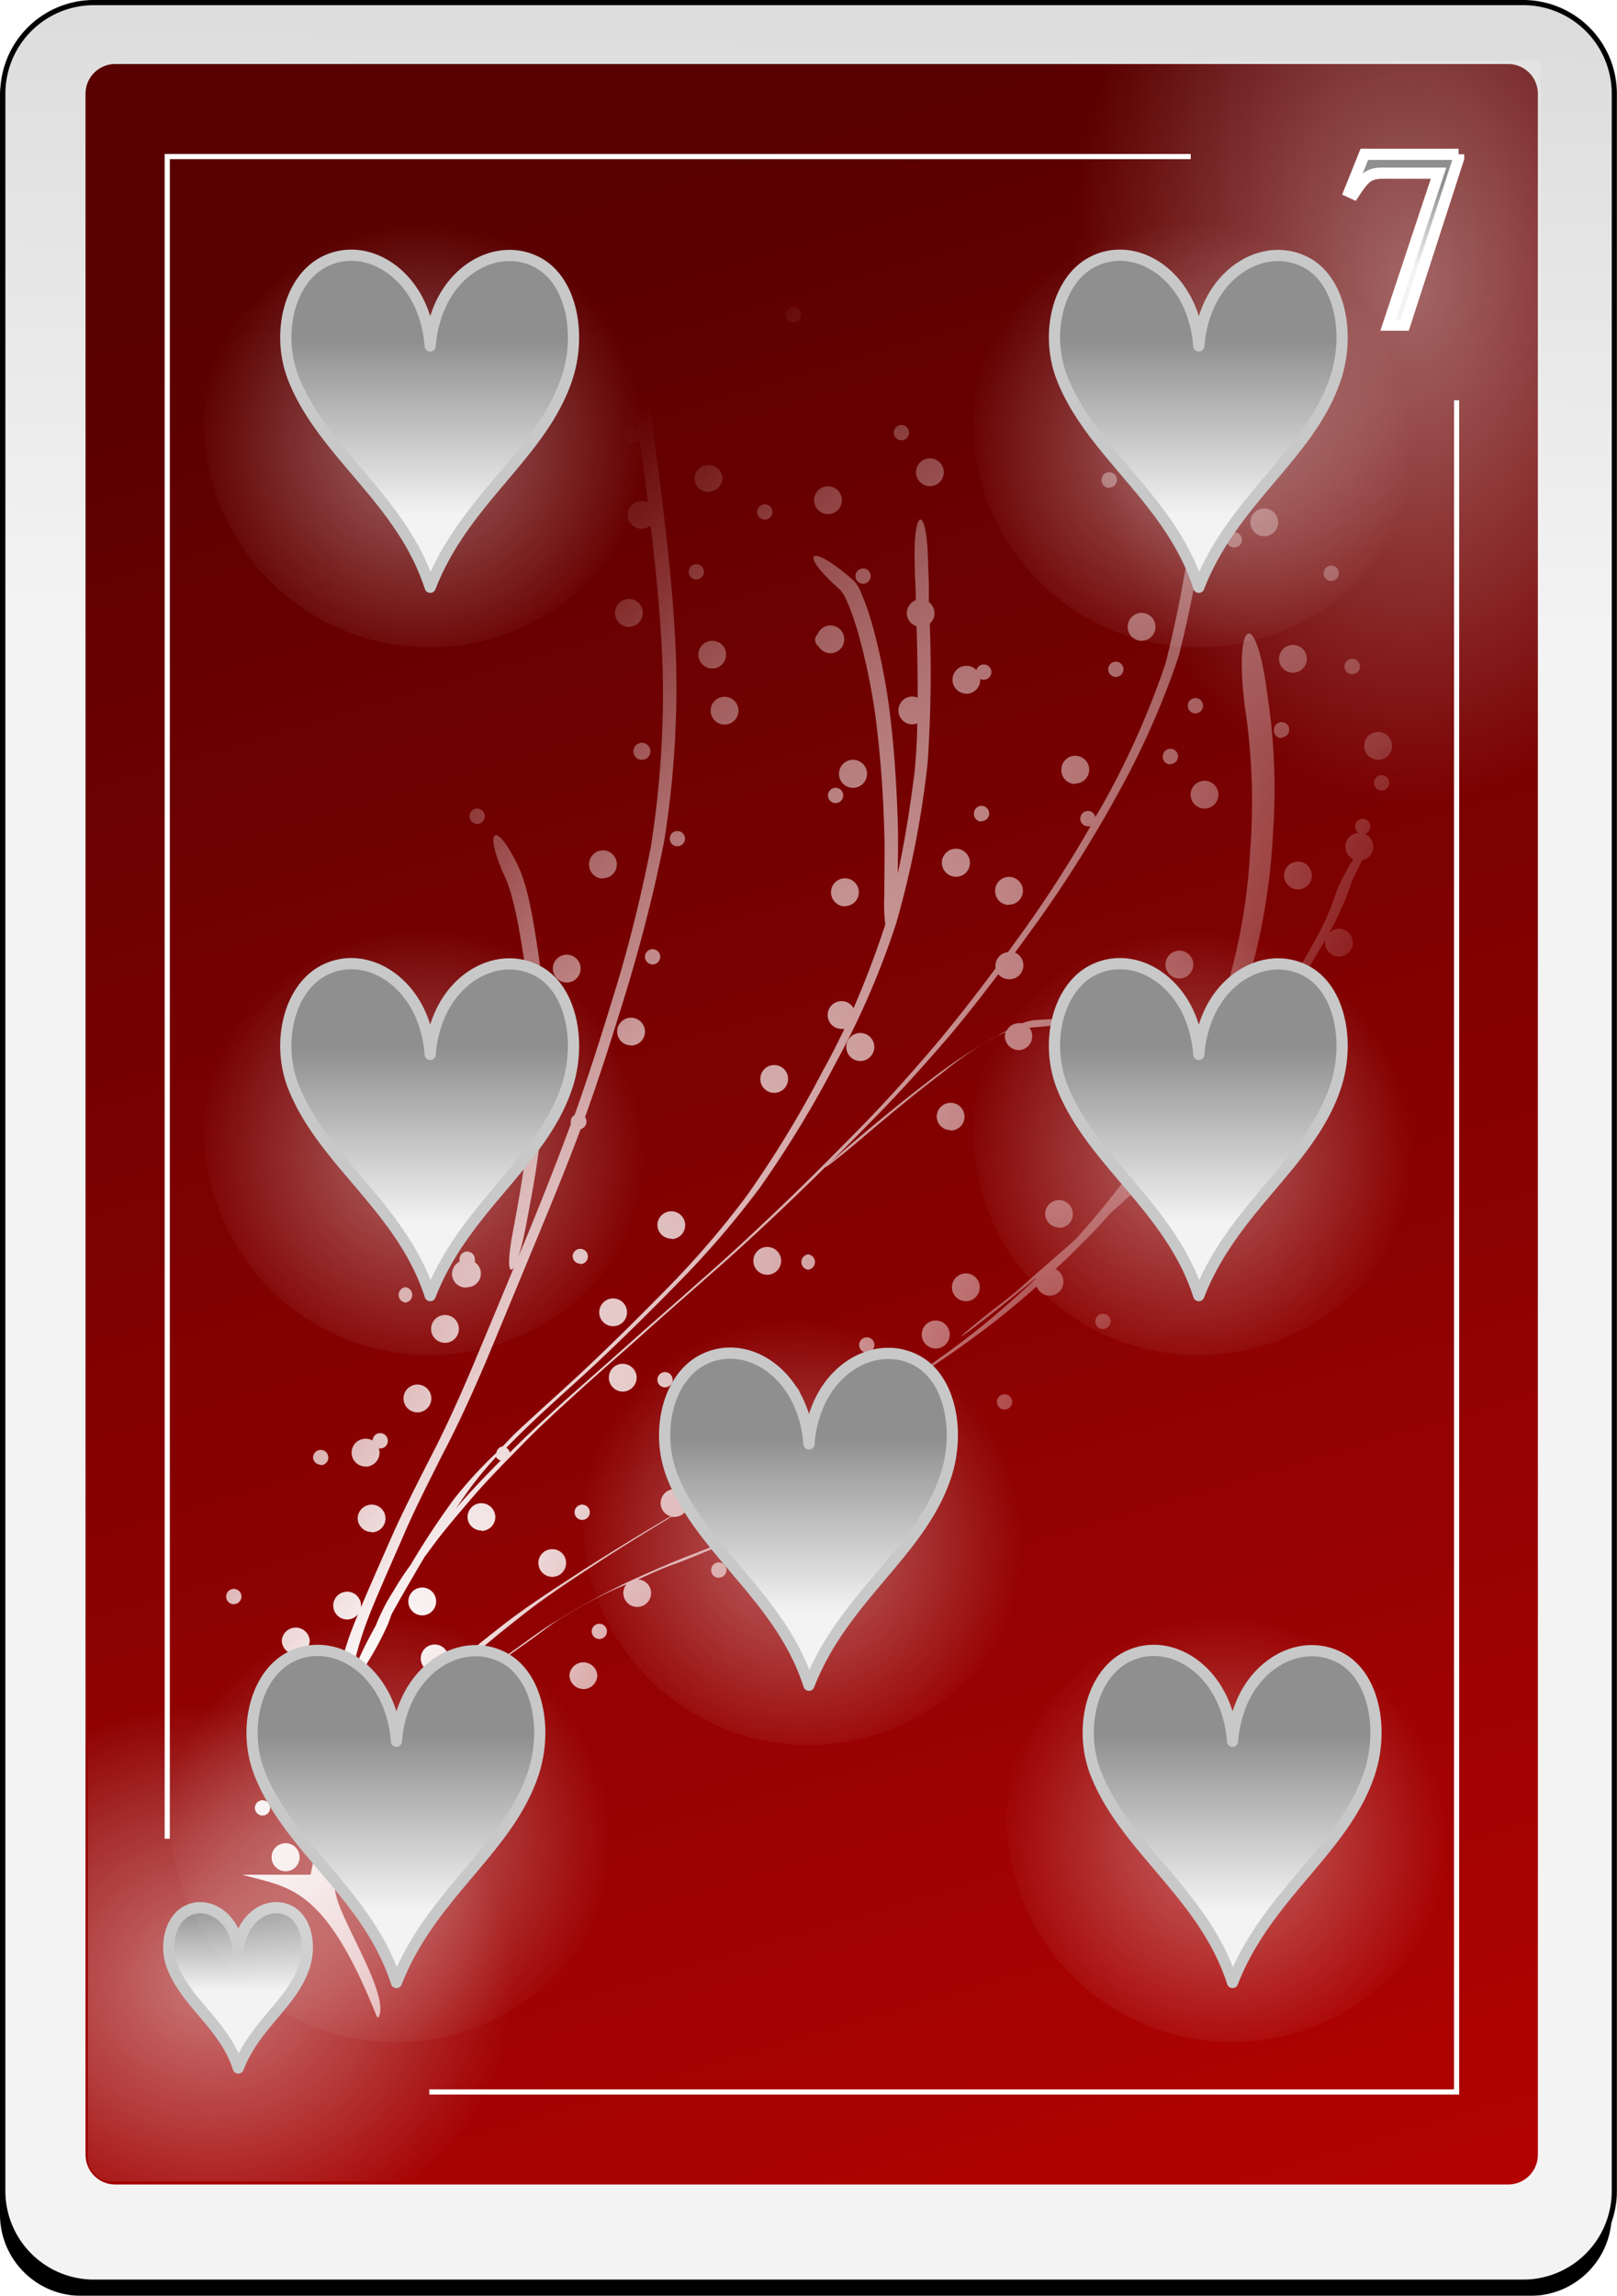 <svg id="Capa_1" data-name="Capa 1" xmlns="http://www.w3.org/2000/svg" xmlns:xlink="http://www.w3.org/1999/xlink" viewBox="0 0 144.26 204.72"><defs><style>.cls-1{filter:url(#h);}.cls-2,.cls-3,.cls-4{fill-rule:evenodd;}.cls-3{stroke:#000;fill:url(#Degradado_sin_nombre_347);}.cls-3,.cls-7{stroke-miterlimit:1.85;stroke-width:0.46px;}.cls-4{fill:url(#Degradado_sin_nombre_348);}.cls-11,.cls-13,.cls-15,.cls-17,.cls-19,.cls-21,.cls-23,.cls-5,.cls-6{isolation:isolate;}.cls-5{opacity:0.47;fill:url(#Degradado_sin_nombre_349);}.cls-6{opacity:0.4;fill:url(#Degradado_sin_nombre_350);}.cls-7{fill:none;}.cls-7,.cls-9{stroke:#fff;}.cls-12,.cls-14,.cls-16,.cls-18,.cls-20,.cls-22,.cls-24,.cls-8{stroke:#c8c8c8;stroke-linejoin:round;}.cls-8{fill:url(#Degradado_sin_nombre_351);}.cls-9{stroke-miterlimit:8.2;fill:url(#Degradado_sin_nombre_352);}.cls-10{fill:url(#Degradado_sin_nombre_353);}.cls-11,.cls-13,.cls-15,.cls-17,.cls-19,.cls-21,.cls-23{opacity:0.4;}.cls-11{fill:url(#Degradado_sin_nombre_354);}.cls-12{fill:url(#Degradado_sin_nombre_355);}.cls-13{fill:url(#Degradado_sin_nombre_356);}.cls-14{fill:url(#Degradado_sin_nombre_357);}.cls-15{fill:url(#Degradado_sin_nombre_358);}.cls-16{fill:url(#Degradado_sin_nombre_359);}.cls-17{fill:url(#Degradado_sin_nombre_360);}.cls-18{fill:url(#Degradado_sin_nombre_361);}.cls-19{fill:url(#Degradado_sin_nombre_362);}.cls-20{fill:url(#Degradado_sin_nombre_363);}.cls-21{fill:url(#Degradado_sin_nombre_364);}.cls-22{fill:url(#Degradado_sin_nombre_365);}.cls-23{fill:url(#Degradado_sin_nombre_366);}.cls-24{fill:url(#Degradado_sin_nombre_367);}</style><filter id="h" name="h"><feGaussianBlur stdDeviation="3.76"/></filter><linearGradient id="Degradado_sin_nombre_347" x1="114.59" y1="781.52" x2="124.07" y2="1295.93" gradientTransform="matrix(0.46, 0, 0, -0.46, 959.37, 425.87)" gradientUnits="userSpaceOnUse"><stop offset="0" stop-color="#f3f3f3"/><stop offset="1" stop-color="#8f8f8f"/></linearGradient><linearGradient id="Degradado_sin_nombre_348" x1="-261.92" y1="1152.18" x2="-129.66" y2="714.54" gradientTransform="matrix(0.49, 0, 0, -0.48, 1113.57, 583.97)" gradientUnits="userSpaceOnUse"><stop offset="0" stop-color="#590000"/><stop offset="1" stop-color="#bf0303"/></linearGradient><radialGradient id="Degradado_sin_nombre_349" cx="124.5" cy="1837.59" r="58.67" gradientTransform="matrix(-0.46, 0, 0, 0.42, 1015.59, -583.68)" gradientUnits="userSpaceOnUse"><stop offset="0" stop-color="#fff"/><stop offset="1" stop-color="#fff" stop-opacity="0"/></radialGradient><radialGradient id="Degradado_sin_nombre_350" cx="222.6" cy="733.49" r="63.15" gradientTransform="matrix(0.48, 0, 0, -0.73, 958.51, 572.34)" xlink:href="#Degradado_sin_nombre_349"/><linearGradient id="Degradado_sin_nombre_351" x1="308.36" y1="1226.17" x2="308.36" y2="1247.86" gradientTransform="matrix(0.33, 0, 0, -0.35, 859.51, 618.09)" xlink:href="#Degradado_sin_nombre_347"/><linearGradient id="Degradado_sin_nombre_352" x1="570.27" y1="1144.25" x2="570.27" y2="1147.87" gradientTransform="matrix(2.05, 0, 0, -2.05, -104, 2380.96)" xlink:href="#Degradado_sin_nombre_347"/><radialGradient id="Degradado_sin_nombre_353" cx="192.28" cy="1160.5" r="25.37" gradientTransform="matrix(1.7, 1.15, 4.4, -6.48, -4462.18, 7461.97)" xlink:href="#Degradado_sin_nombre_349"/><radialGradient id="Degradado_sin_nombre_354" cx="413.11" cy="1066.97" r="26.74" gradientTransform="matrix(0.75, 0, 0, -0.75, 667.05, 851.47)" xlink:href="#Degradado_sin_nombre_349"/><linearGradient id="Degradado_sin_nombre_355" x1="409.47" y1="1077.36" x2="409.47" y2="1099.05" gradientTransform="matrix(0.68, 0, 0, -0.72, 698.84, 833.01)" xlink:href="#Degradado_sin_nombre_347"/><radialGradient id="Degradado_sin_nombre_356" cx="413.11" cy="1066.97" r="26.74" gradientTransform="matrix(0.75, 0, 0, -0.75, 735.64, 851.47)" xlink:href="#Degradado_sin_nombre_349"/><linearGradient id="Degradado_sin_nombre_357" x1="409.47" y1="1077.36" x2="409.47" y2="1099.05" gradientTransform="matrix(0.68, 0, 0, -0.72, 767.42, 833.01)" xlink:href="#Degradado_sin_nombre_347"/><radialGradient id="Degradado_sin_nombre_358" cx="413.11" cy="1066.97" r="26.74" gradientTransform="matrix(0.75, 0, 0, -0.75, 667.05, 914.64)" xlink:href="#Degradado_sin_nombre_349"/><linearGradient id="Degradado_sin_nombre_359" x1="409.47" y1="1077.36" x2="409.47" y2="1099.05" gradientTransform="matrix(0.68, 0, 0, -0.72, 698.84, 896.17)" xlink:href="#Degradado_sin_nombre_347"/><radialGradient id="Degradado_sin_nombre_360" cx="413.11" cy="1066.97" r="26.74" gradientTransform="matrix(0.75, 0, 0, -0.75, 700.86, 949.37)" xlink:href="#Degradado_sin_nombre_349"/><linearGradient id="Degradado_sin_nombre_361" x1="409.47" y1="1077.36" x2="409.47" y2="1099.05" gradientTransform="matrix(0.68, 0, 0, -0.72, 732.64, 930.91)" xlink:href="#Degradado_sin_nombre_347"/><radialGradient id="Degradado_sin_nombre_362" cx="413.11" cy="1066.97" r="26.74" gradientTransform="matrix(0.75, 0, 0, -0.75, 735.64, 914.64)" xlink:href="#Degradado_sin_nombre_349"/><linearGradient id="Degradado_sin_nombre_363" x1="409.47" y1="1077.36" x2="409.47" y2="1099.05" gradientTransform="matrix(0.68, 0, 0, -0.72, 767.42, 896.17)" xlink:href="#Degradado_sin_nombre_347"/><radialGradient id="Degradado_sin_nombre_364" cx="413.11" cy="1066.97" r="26.74" gradientTransform="matrix(0.75, 0, 0, -0.75, 738.63, 975.89)" xlink:href="#Degradado_sin_nombre_349"/><linearGradient id="Degradado_sin_nombre_365" x1="409.47" y1="1077.36" x2="409.47" y2="1099.05" gradientTransform="matrix(0.68, 0, 0, -0.72, 770.43, 957.42)" xlink:href="#Degradado_sin_nombre_347"/><radialGradient id="Degradado_sin_nombre_366" cx="413.11" cy="1066.97" r="26.74" gradientTransform="matrix(0.75, 0, 0, -0.75, 664.06, 975.89)" xlink:href="#Degradado_sin_nombre_349"/><linearGradient id="Degradado_sin_nombre_367" x1="409.47" y1="1077.36" x2="409.47" y2="1099.05" gradientTransform="matrix(0.68, 0, 0, -0.72, 695.83, 957.42)" xlink:href="#Degradado_sin_nombre_347"/></defs><g class="cls-1"><path class="cls-2" d="M946.69,12.84H1076a7.24,7.24,0,0,1,7.24,7.24h0V208.86a7.25,7.25,0,0,1-7.24,7.25H946.69a7.25,7.25,0,0,1-7.24-7.25h0V20.08a7.24,7.24,0,0,1,7.24-7.24" transform="translate(-939.45 -11.39)"/></g><path class="cls-3" d="M947.83,11.62h127.51a8.13,8.13,0,0,1,8.13,8.13h0v187a8.13,8.13,0,0,1-8.13,8.14H947.83a8.13,8.13,0,0,1-8.13-8.14h0v-187a8.13,8.13,0,0,1,8.13-8.13" transform="translate(-939.45 -11.39)"/><path class="cls-4" d="M949.73,17.1H1074a2.65,2.65,0,0,1,2.65,2.65V203.53a2.65,2.65,0,0,1-2.65,2.65H949.73a2.65,2.65,0,0,1-2.65-2.65V19.75a2.65,2.65,0,0,1,2.65-2.65" transform="translate(-939.45 -11.39)"/><path class="cls-5" d="M999.56,205.91H949.41a2.12,2.12,0,0,1-2.12-2.12h0V158.28a2.12,2.12,0,0,1,2.12-2.12h50.15a2.12,2.12,0,0,1,2.13,2.12h0v45.51a2.12,2.12,0,0,1-2.13,2.12h0" transform="translate(-939.45 -11.39)"/><path class="cls-6" d="M1016.88,16.84h60v92.78h-60Z" transform="translate(-939.45 -11.39)"/><path class="cls-7" d="M977.75,197.93h91.65V47.08m-23.72-21.73H954.37v150" transform="translate(-939.45 -11.39)"/><path class="cls-8" d="M954.84,186.79c-.74-1.86-.22-4.22,1.29-5s3.38.07,4.18,1.91a5.1,5.1,0,0,1,.4,1.68,5.36,5.36,0,0,1,.4-1.68c.8-1.84,2.67-2.7,4.18-1.91s1.93,3.12,1.29,5c-1.1,3.28-4.41,5.18-5.87,9-1.21-3.77-4.58-5.73-5.87-9Z" transform="translate(-939.45 -11.39)"/><path class="cls-9" d="M1069.58,25.15h-8.41l-1.34,3.34.39.18c1-1.54,1.39-1.84,2.64-1.84h4.93l-4.5,13.55h1.48l4.81-14.87v-.36" transform="translate(-939.45 -11.39)"/><path class="cls-10" d="M973.21,191.29c1.08-1.85-3.22-8.39-3.77-10.87a4.25,4.25,0,0,1-.12-.62,9.86,9.86,0,0,1-.09-1.07,10.68,10.68,0,0,1,.26-1.86.68.68,0,0,0,.63-.68.67.67,0,0,0-.29-.56c.14-.47.29-.94.43-1.41a19.65,19.65,0,0,1,1.23-3,39.13,39.13,0,0,1,2.24-3.59c.24-.37.5-.74.76-1.1h.22a1.23,1.23,0,0,0,1.25-1.23,1.19,1.19,0,0,0-.12-.5l.93-1.11a59.45,59.45,0,0,1,4.37-4.18c1.66-1.53,3.42-2.92,5.19-4.31,2.11-1.64,4.35-3.09,6.58-4.55s4.26-2.68,6.42-4a1.45,1.45,0,0,0,.3,0,1.24,1.24,0,0,0,0-2.48,1.25,1.25,0,0,0-1.24,1.25,1.23,1.23,0,0,0,.89,1.18l-.6.35c-2.63,1.57-5.24,3.16-7.81,4.83-2.24,1.46-4.5,2.92-6.61,4.56-1.77,1.38-3.53,2.8-5.19,4.32-1.27,1.14-2.55,2.29-3.74,3.52a1.18,1.18,0,0,0-.62-.17,1.25,1.25,0,0,0-1,2,29.57,29.57,0,0,0-2.08,2.78,40.85,40.85,0,0,0-2.24,3.61l-.29.63c.06-1.26.22-2.5.38-3.74a32.85,32.85,0,0,1,1.07-5.18,31.28,31.28,0,0,1,1.7-4.5,26.38,26.38,0,0,0,1.78-3.33c.11-.25.2-.52.29-.77l.07-.19c.89-1.61,1.81-3.18,2.74-4.77.06-.1.12-.19.17-.29l1.06-1.43c1-1.31,2.09-2.57,3.16-3.83,1.38-1.6,2.87-3.11,4.35-4.62,1.66-1.72,3.43-3.32,5.2-4.93s3.83-3.39,5.74-5.1,4.07-3.6,6.11-5.4c2.3-2,4.53-4.07,6.74-6.17,1.17-1.12,2.33-2.24,3.48-3.38-.24.29,1.11-.73,3.45-2.72s4.56-3.82,6.94-5.63a33.27,33.27,0,0,1,4.65-3.18l1-.45a1.05,1.05,0,0,0-.08.36,1.26,1.26,0,0,0,1.25,1.25,1.24,1.24,0,0,0,.93-2c4.58-.33,5.52-1,.56-.68a3.92,3.92,0,0,0-1.17.28,1.12,1.12,0,0,0-.32,0,1.22,1.22,0,0,0-1.1.68,45.11,45.11,0,0,0-7,4.52c-2.36,1.8-4.65,3.7-6.91,5.62-.93.8-1.55,1.36-1.91,1.7,1.18-1.17,2.36-2.35,3.52-3.54,2.56-2.57,5-5.29,7.33-8,1.46-1.75,2.86-3.54,4.23-5.35a1.27,1.27,0,0,0,1,.45,1.24,1.24,0,0,0,.49-2.38c.62-.83,1.22-1.67,1.83-2.5a112,112,0,0,0,7.08-11.18,73.85,73.85,0,0,0,5.71-12.78,113.26,113.26,0,0,0,2.31-11.88c.76-4.78-.43-4.08-1.19.7a111.53,111.53,0,0,1-2.31,11.87,74.57,74.57,0,0,1-5.72,12.78c-.17.3-.36.6-.54.91a.68.68,0,0,0-.66-.55.69.69,0,0,0-.68.69.67.67,0,0,0,.68.68.59.59,0,0,0,.23,0,109.47,109.47,0,0,1-6.11,9.49l-1.25,1.73a1.23,1.23,0,0,0-1.12,1.21,1.9,1.9,0,0,0,0,.25c-1.67,2.24-3.38,4.45-5.17,6.59-2.35,2.77-4.77,5.48-7.33,8.06-2.41,2.45-4.85,4.89-7.35,7.26-2.21,2.1-4.44,4.17-6.75,6.17-2,1.8-4.09,3.58-6.11,5.4l-5.76,5.1c-1.64,1.5-3.29,3-4.85,4.58a.68.68,0,0,0-.32-.42c.61-.63,1.23-1.24,1.86-1.85,2-1.93,4.17-3.81,6.23-5.74,2.42-2.28,4.79-4.62,7.12-7a81.92,81.92,0,0,0,7.41-8.6,96.69,96.69,0,0,0,6.74-11.07,73.22,73.22,0,0,0,5.43-12.53,85,85,0,0,0,2.8-14.31A118.15,118.15,0,0,0,1022.4,67a1.23,1.23,0,0,0,.42-.92,1.25,1.25,0,0,0-.5-1c0-.5,0-1,0-1.52l-.09-2.56c-.17-4.81-1.35-4.12-1.17.68,0,.85.05,1.71.09,2.56,0,.22,0,.45,0,.67a1.24,1.24,0,0,0-.8,1.16,1.21,1.21,0,0,0,.87,1.16c.06,2.12.11,4.25.1,6.37a1.29,1.29,0,0,0-.48-.1,1.24,1.24,0,1,0,0,2.48,1.28,1.28,0,0,0,.44-.09c0,1.37-.1,2.75-.21,4.12-.38,3.09-.86,6.19-1.52,9.24,0-1.45.05-2.92,0-4.38-.11-3.45-.32-6.9-.77-10.33a55.09,55.09,0,0,0-1.39-7,23.9,23.9,0,0,0-1.16-3.4,3.51,3.51,0,0,0-.55-.91c-3.91-3.51-5.22-2.71-1.28.75a3.51,3.51,0,0,1,.55.88,24.11,24.11,0,0,1,1.18,3.41,56.69,56.69,0,0,1,1.42,6.95,102.14,102.14,0,0,1,.79,10.33c.06,1.93,0,3.85,0,5.77a15.36,15.36,0,0,0,.09,2.49l-.15.48q-1.18,3.54-2.68,7a1.22,1.22,0,0,0-1.07-.63,1.24,1.24,0,0,0,0,2.48l.25,0c-.61,1.27-1.24,2.52-1.93,3.75a97,97,0,0,1-6.75,11.09,80.91,80.91,0,0,1-7.42,8.59c-2.34,2.37-4.7,4.72-7.13,7-2.06,1.93-4.19,3.8-6.25,5.74l-1,1.05a.69.69,0,0,0-.57.58A38.26,38.26,0,0,0,980,145a70.38,70.38,0,0,0-3.91,5.92c-.45.61-.87,1.23-1.26,1.88s-.85,1.34-1.19,2.06a14.55,14.55,0,0,0-.65,1.45s0,0,0,0c-.34.62-.68,1.25-1,1.88-.41.86-.81,1.73-1.19,2.6,0-.15,0-.29.09-.44a36.2,36.2,0,0,1,1-3.56c.49-1.41,1.07-2.77,1.66-4.13.71-1.67,1.46-3.32,2.18-5,1-2.24,2.12-4.43,3.22-6.62,1.41-2.68,2.65-5.43,3.84-8.21,1.42-3.39,2.82-6.79,4.23-10.19s2.9-7,4.23-10.56a.7.7,0,0,0,.52-.67.62.62,0,0,0-.13-.4c1.35-3.73,2.54-7.51,3.7-11.29,1.33-4.4,2.48-8.85,3.37-13.36a86.89,86.89,0,0,0,1.06-15.87c-.16-5.4-.79-10.77-1.45-16.12-.4-3.23-.89-6.44-1.39-9.65a11,11,0,0,0-.72-2.86,1.23,1.23,0,0,0,.39.07,1.25,1.25,0,0,0,1.25-1.24,1.24,1.24,0,0,0-1.25-1.23,1.24,1.24,0,0,0-.9,2.08c-.24.34-.3,1.66,0,3.86.23,1.42.45,2.85.66,4.27a.74.74,0,0,0-.48-.17.68.68,0,0,0,0,1.36.71.71,0,0,0,.61-.36c.22,1.51.43,3,.62,4.55l.14,1.16a1.2,1.2,0,0,0-.56-.15,1.24,1.24,0,1,0,.8,2.18c.51,4.29.95,8.61,1.08,12.93a86.91,86.91,0,0,1-1.08,15.87c-.9,4.51-2,9-3.38,13.37-1.07,3.5-2.18,7-3.4,10.41a.66.66,0,0,0-.34.59.7.7,0,0,0,0,.25l-.27.71c-1.38,3.68-2.83,7.35-4.37,11q-2.11,5.09-4.25,10.18c-1.19,2.79-2.44,5.55-3.85,8.23-1.11,2.2-2.23,4.38-3.23,6.62-.73,1.67-1.47,3.33-2.19,5-.58,1.37-1.18,2.73-1.67,4.13a36.39,36.39,0,0,0-1,3.57c-.22,1-.45,2-.63,3.05-.09.45-.17.89-.27,1.34-.53,2.17-.58,3.28-.38,3.45-.06.36-.11.74-.14,1.11a35.67,35.67,0,0,0-.42,4.38c0,.67,0,1.35,0,2a15.5,15.5,0,0,0-.42,1.52l-.12.61h-6.09c4.09,1.18,7.29.83,12,12.66Zm1.2-9.58a.68.68,0,1,0-.68-.68A.68.68,0,0,0,974.41,181.71Zm-9.49-3.46a1.25,1.25,0,1,0-1.24-1.25A1.25,1.25,0,0,0,964.92,178.25Zm6.69-1.49a1.26,1.26,0,0,0,1.25-1.25,1.25,1.25,0,0,0-1.25-1.23,1.23,1.23,0,0,0-1.23,1.23A1.25,1.25,0,0,0,971.61,176.76Zm-8.74-3.48a.68.68,0,1,0-.68-.68A.68.68,0,0,0,962.87,173.28Zm3.1-1.12a.68.68,0,0,0,0-1.36.68.68,0,0,0,0,1.36Zm11.71-1.47a1.26,1.26,0,0,0,1.25-1.25,1.24,1.24,0,0,0-2.48,0A1.25,1.25,0,0,0,977.68,170.69Zm2.91-2.12a.68.68,0,1,0-.68-.68A.67.67,0,0,0,980.59,168.57Zm-17-1.36a1.24,1.24,0,1,0-1.24-1.23A1.24,1.24,0,0,0,963.55,167.21Zm2.86-3.6a1.24,1.24,0,0,0,1.23-1.24,1.24,1.24,0,0,0-2.48,0A1.25,1.25,0,0,0,966.41,163.61Zm16.05-.49a.68.68,0,1,0-.68-.68A.67.67,0,0,0,982.46,163.12Zm9-1.11a1.25,1.25,0,0,0,1.24-1.25,1.25,1.25,0,0,0-2.49,0A1.26,1.26,0,0,0,991.45,162Zm-13.26-1.5a1.22,1.22,0,0,0,1.23-1.23,1.24,1.24,0,1,0-1.23,1.23Zm4.85-.3c.06,0,1.46-1,3.74-2.62,1-.72,1.92-1.47,3-2.1a43.79,43.79,0,0,1,4.52-2.41l1-.42a1.21,1.21,0,0,0-.29.78,1.24,1.24,0,1,0,2.48,0,1.22,1.22,0,0,0-1.17-1.21c1.08-.48,2.17-1,3.27-1.38s2.48-1,3.73-1.48l1.59-.59c4.89-1.87,6.16-2.62,1.27-.74l-1.6.61c-1.26.48-2.48,1-3.73,1.47-1.78.69-3.52,1.47-5.26,2.25a68,68,0,0,0-7,3.83c-1,.63-2,1.38-3,2.1a30.22,30.22,0,0,0-2.49,1.91Zm-17.25-1.3a1.25,1.25,0,0,0,1.24-1.25,1.25,1.25,0,0,0-2.49,0A1.26,1.26,0,0,0,965.79,158.91Zm27.08-1.37a.68.68,0,1,0-.68-.68A.68.68,0,0,0,992.87,157.54Zm-22.49-1.74a1.24,1.24,0,0,0,1.23-1.24,1.24,1.24,0,0,0-2.48,0A1.25,1.25,0,0,0,970.38,155.8Zm6.69-.37a1.24,1.24,0,0,0,0-2.48,1.24,1.24,0,1,0,0,2.48Zm-16.81-1a.68.68,0,1,0-.68-.68A.68.68,0,0,0,960.26,154.44Zm43.27-2.36a.68.68,0,1,0-.68-.68A.67.67,0,0,0,1003.53,152.08ZM988.72,152a1.23,1.23,0,0,0,1.23-1.24,1.22,1.22,0,0,0-1.23-1.23,1.23,1.23,0,0,0-1.24,1.23A1.25,1.25,0,0,0,988.72,152Zm21.88-1.11a.68.68,0,0,0,0-1.36h-.06a1.22,1.22,0,0,0,.37-.87,1.24,1.24,0,1,0-1.24,1.23,1.29,1.29,0,0,0,.35,0,.72.72,0,0,0-.1.36.68.68,0,0,0,.68.68Zm4.28-2.86a1.25,1.25,0,0,0,1.24-1.24,1.25,1.25,0,0,0-2.49,0A1.25,1.25,0,0,0,1014.88,148Zm-42.27,0a1.24,1.24,0,0,0,1.23-1.24,1.22,1.22,0,0,0-1.23-1.23,1.24,1.24,0,0,0-1.25,1.23A1.25,1.25,0,0,0,972.61,148Zm9.78-.13a1.24,1.24,0,0,0,1.25-1.23,1.25,1.25,0,0,0-1.25-1.24,1.24,1.24,0,0,0-1.23,1.24A1.22,1.22,0,0,0,982.39,147.86Zm35.64-.11a.68.68,0,1,0,0-1.36.68.68,0,1,0,0,1.36Zm-26.64-.87a.68.68,0,0,0,0-1.36.68.68,0,1,0,0,1.36ZM980,146.07l1.23-1.76a35,35,0,0,1,2.47-3,.7.7,0,0,0,.42.31c-1.33,1.35-2.66,2.72-3.9,4.16l-.22.26Zm23.58-1.87,4-2.26,3.06-1.68a1.29,1.29,0,0,0,.35,0,1.22,1.22,0,0,0,1.18-.91q2.14-1.21,4.26-2.44l-4.24,2.39a1.18,1.18,0,0,0,0-.27,1.24,1.24,0,1,0-1.64,1.17l-1,.54q-3,1.69-6,3.42Zm15.91-.18a.68.68,0,1,0-.68-.68A.68.68,0,0,0,1019.53,144Zm-47.43-1.85a1.25,1.25,0,0,0,1.25-1.25,1.16,1.16,0,0,0-.07-.37h.13a.68.68,0,0,0,.68-.68.69.69,0,0,0-.68-.69.68.68,0,0,0-.68.66,1.34,1.34,0,0,0-.63-.16,1.24,1.24,0,0,0,0,2.48Zm-4-.13a.68.68,0,1,0-.68-.68A.68.68,0,0,0,968.07,142Zm8.63-4.71a1.24,1.24,0,0,0,0-2.48,1.24,1.24,0,1,0,0,2.48Zm52.38-.25a.68.68,0,1,0,0-1.36.68.68,0,1,0,0,1.36Zm-12.1-.42,1.85-1.07a87.94,87.94,0,0,0,8.91-6q2.17-1.67,4.2-3.48a1.23,1.23,0,0,0,1.16.81,1.22,1.22,0,0,0,1.23-1.23,1.23,1.23,0,0,0-.71-1.13c1-.92,1.94-1.85,2.89-2.81.69-.7,1.35-1.42,2-2.16l.1-.09c2-1.8,4-3.58,5.94-5.43l.09-.1a1.24,1.24,0,0,0,2.47-.17,1.25,1.25,0,0,0-1.1-1.24,25.57,25.57,0,0,0,3.09-3.79c1.17-1.72,2.33-3.45,3.45-5.2s2.22-3.51,3.29-5.28c.62-1,1.24-2,1.84-3.1a1,1,0,0,0,0,.25,1.24,1.24,0,0,0,1.23,1.24,1.25,1.25,0,0,0,1.25-1.24,1.24,1.24,0,0,0-1.25-1.23,1.25,1.25,0,0,0-.86.34l.5-.91a26.33,26.33,0,0,0,1.27-2.94,11.36,11.36,0,0,1,.44-1.15c.29-.56.52-1,.71-1.44a1.24,1.24,0,0,0,1-1.22,1.26,1.26,0,0,0-.75-1.15.66.66,0,0,0,.5-.65.68.68,0,0,0-1.36,0,.71.71,0,0,0,.31.57,1.23,1.23,0,0,0-.48,2.34c-.37.61-.78,1.35-1.25,2.29a12.27,12.27,0,0,0-.43,1.15,24.39,24.39,0,0,1-1.26,2.93c-.82,1.58-1.75,3.12-2.67,4.65-1.07,1.77-2.18,3.52-3.29,5.27s-2.28,3.48-3.45,5.2a23.12,23.12,0,0,1-2.53,3.2,1.29,1.29,0,0,0-.61.67l-1.39,1.42q-1.68,1.59-3.39,3.13c1.59-2,3.06-4,4.49-6.07a51.1,51.1,0,0,0,6-11.79c.08-.21.14-.43.21-.64a1.24,1.24,0,1,0,.37-1.16A56.22,56.22,0,0,0,1053,86a55.84,55.84,0,0,0-.49-12.72c-1-7.9-3-6.79-2,1.11a56.61,56.61,0,0,1,.48,12.74,52.85,52.85,0,0,1-2.62,14,51.27,51.27,0,0,1-6,11.81,76,76,0,0,1-7,9c-1.47,1.3-3,2.6-4.44,3.88-1.07,1-2.21,1.82-3.33,2.71-3.91,3.13-2.68,2.41,1.23-.71,1-.81,2.05-1.6,3-2.45a.2.2,0,0,0,0,.07c-2,1.86-4,3.64-6.16,5.29a87.1,87.1,0,0,1-8.75,5.91Zm-6.87-.31a.69.69,0,1,0-.68-.69A.68.68,0,0,0,1010.11,136.35Zm12.4-.51a.71.71,0,0,0,.55-.68.68.68,0,1,0-.68.68ZM995,135.48a1.26,1.26,0,0,0,1.25-1.25A1.25,1.25,0,0,0,995,133a1.23,1.23,0,0,0-1.23,1.23A1.25,1.25,0,0,0,995,135.48Zm3.78-.38a.68.68,0,1,0-.68-.68A.68.68,0,0,0,998.82,135.1Zm18-3.1a.68.68,0,1,0-.68-.68A.68.68,0,0,0,1016.8,132Zm6.13-.36a1.25,1.25,0,1,0-1.23-1.25A1.26,1.26,0,0,0,1022.93,131.64Zm-43.76-.51a1.24,1.24,0,1,0-1.24-1.23A1.24,1.24,0,0,0,979.17,131.13Zm58.7-1.23a.68.68,0,1,0-.68-.68A.68.68,0,0,0,1037.87,129.9Zm-43.7-.25a1.24,1.24,0,1,0,0-2.48,1.24,1.24,0,0,0,0,2.48Zm-18.53-2.11a.69.69,0,0,0,0-1.37.69.69,0,0,0,0,1.37Zm50-.12a1.24,1.24,0,1,0,0-2.48,1.24,1.24,0,1,0,0,2.48Zm-44.5-1.25a1.22,1.22,0,0,0,1.23-1.23,1.24,1.24,0,0,0-.54-1,.59.59,0,0,0,0-.27.68.68,0,1,0-1.36,0,.54.54,0,0,0,0,.22,1.22,1.22,0,0,0,.58,2.31Zm26.78-1.11a1.24,1.24,0,0,0,0-2.48,1.24,1.24,0,1,0,0,2.48Zm-22.84-.45c.29,0,.85-1.43,1.33-4s1-5.19,1.25-7.82a72.17,72.17,0,0,0,.43-9.75,61.2,61.2,0,0,0-.69-7.28c-.26-1.62-.5-3.24-.91-4.83a16.39,16.39,0,0,0-.58-1.84c-2.15-4.79-3.51-4-1.28.73a13,13,0,0,1,.58,1.83c.42,1.59.68,3.22.94,4.84a60.89,60.89,0,0,1,.71,7.26,73.74,73.74,0,0,1-.4,9.74c-.29,2.62-.76,5.22-1.25,7.82-.42,2.26-.38,3.31-.13,3.29Zm26.49,0a.69.69,0,0,0,0-1.37.69.69,0,0,0,0,1.37Zm-20.33-.5a.68.68,0,1,0-.68-.68A.68.68,0,0,0,991.26,124.07Zm8.13-2.23a1.24,1.24,0,1,0-1.25-1.24A1.24,1.24,0,0,0,999.39,121.84Zm34.58-1a1.22,1.22,0,0,0,1.23-1.23,1.24,1.24,0,0,0-1.23-1.25,1.25,1.25,0,0,0-1.24,1.25A1.24,1.24,0,0,0,1034,120.84Zm13.94-2.85a.68.68,0,1,0-.68-.68A.68.68,0,0,0,1047.91,118Zm-23.62-5.83a1.23,1.23,0,0,0,1.25-1.23,1.24,1.24,0,1,0-2.48,0A1.22,1.22,0,0,0,1024.29,112.16Zm13.2-2a.68.68,0,1,0,0-1.36.68.68,0,0,0,0,1.36Zm-60.3-.86a1.25,1.25,0,0,0,0-2.49,1.25,1.25,0,0,0,0,2.49Zm31.37-.5a1.24,1.24,0,0,0,0-2.48,1.24,1.24,0,1,0,0,2.48Zm47.78-1.48a.68.68,0,1,0,0-1.36.68.68,0,1,0,0,1.36Zm-1.55-1a1.24,1.24,0,1,0-1.24-1.23A1.24,1.24,0,0,0,1054.79,106.34Zm-38.55-.36a1.25,1.25,0,0,0,0-2.5,1.25,1.25,0,0,0,0,2.5Zm-20.46-1.38a1.24,1.24,0,1,0-1.23-1.23A1.22,1.22,0,0,0,995.78,104.6Zm-12.95-5.32a.7.7,0,0,0,.68-.69.69.69,0,0,0-1.37,0A.7.7,0,0,0,982.83,99.28ZM990,99a1.24,1.24,0,1,0-1.23-1.23A1.24,1.24,0,0,0,990,99Zm54.67-.36a1.24,1.24,0,1,0,0-2.48,1.24,1.24,0,0,0,0,2.48Zm-47-1.25a.68.68,0,0,0,0-1.36.68.68,0,1,0,0,1.36Zm17.17-5.2a1.24,1.24,0,1,0-1.25-1.25A1.26,1.26,0,0,0,1014.76,92.21Zm14.62-.13a1.24,1.24,0,1,0-1.23-1.23A1.23,1.23,0,0,0,1029.38,92.08Zm25.79-1.36a1.24,1.24,0,0,0,0-2.48,1.24,1.24,0,1,0,0,2.48Zm-62-1a1.24,1.24,0,0,0,1.23-1.24,1.24,1.24,0,0,0-2.48,0A1.25,1.25,0,0,0,993.19,89.73Zm31.48-.13a1.23,1.23,0,0,0,1.25-1.23,1.25,1.25,0,1,0-1.25,1.23Zm-24.85-2.72a.68.68,0,0,0,0-1.36.68.68,0,1,0,0,1.36Zm-17.86-2a.68.68,0,1,0,0-1.36.68.68,0,0,0,0,1.36Zm45-.24a.68.68,0,1,0-.68-.68A.68.68,0,0,0,1027,84.65Zm19.89-1.12a1.24,1.24,0,1,0,0-2.48,1.24,1.24,0,0,0,0,2.48ZM1014,83a.68.68,0,1,0-.68-.68A.68.68,0,0,0,1014,83Zm48.71-1.12a.68.68,0,0,0,0-1.36.68.68,0,0,0,0,1.36Zm-47.16-.24a1.25,1.25,0,0,0,0-2.5,1.25,1.25,0,0,0,0,2.5Zm19.83-.38a1.24,1.24,0,1,0-1.24-1.25A1.24,1.24,0,0,0,1035.33,81.3Zm8.5-1.74a.68.68,0,1,0-.69-.68A.68.68,0,0,0,1043.83,79.56Zm18.53-.38a1.22,1.22,0,0,0,1.23-1.23,1.24,1.24,0,1,0-1.23,1.23Zm-65.62,0a.76.76,0,1,0-.15,0Zm57-2a.68.68,0,0,0,.68-.68.68.68,0,1,0-1.36,0A.67.67,0,0,0,1053.74,77.21ZM1004.1,76a1.24,1.24,0,1,0-1.25-1.25A1.24,1.24,0,0,0,1004.1,76Zm42-1a.68.68,0,0,0,.68-.68.68.68,0,1,0-1.36,0A.67.67,0,0,0,1046.06,75Zm-20.4-1.74A1.25,1.25,0,0,0,1026.9,72s0,0,0-.07a.66.66,0,0,0,.32.07.68.68,0,1,0-.66-.86,1.24,1.24,0,1,0-.89,2.1ZM1039,71.75a.68.68,0,1,0-.68-.68A.68.68,0,0,0,1039,71.75Zm21.08-.24a.69.69,0,1,0-.68-.69A.68.68,0,0,0,1060.07,71.51Zm-5.28-.13a1.24,1.24,0,1,0-1.24-1.24A1.24,1.24,0,0,0,1054.79,71.38ZM1003,71a1.24,1.24,0,0,0,1.23-1.24,1.22,1.22,0,0,0-1.23-1.23,1.24,1.24,0,0,0-1.25,1.23A1.25,1.25,0,0,0,1003,71Zm10.53-1.36a1.24,1.24,0,1,0,0-2.48,1.23,1.23,0,0,0-1.15.81.67.67,0,0,0-.21.48.69.69,0,0,0,.31.57,1.23,1.23,0,0,0,1,.62Zm27.77-1.11a1.25,1.25,0,0,0,1.24-1.25,1.24,1.24,0,0,0-2.48,0A1.25,1.25,0,0,0,1041.28,68.54Zm-45.75-1.25a1.24,1.24,0,1,0-1.23-1.23A1.24,1.24,0,0,0,995.53,67.29Zm20.9-3.84a.68.68,0,1,0,0-1.36.68.68,0,1,0,0,1.36Zm41.77-.25a.68.68,0,1,0-.68-.68A.67.67,0,0,0,1058.2,63.2Zm-56.65-.13a.68.68,0,1,0-.68-.68A.68.68,0,0,0,1001.55,63.07Zm48-2.85a.68.68,0,1,0-.68-.68A.68.68,0,0,0,1049.52,60.22Zm2.67-1a1.25,1.25,0,0,0,1.24-1.24,1.24,1.24,0,1,0-1.24,1.24Zm-44.56-1.49a.68.68,0,0,0,0-1.36.68.68,0,1,0,0,1.36Zm5.64-.49a1.24,1.24,0,0,0,0-2.48,1.24,1.24,0,1,0,0,2.48Zm-10.67-2a1.23,1.23,0,0,0,1.25-1.23,1.25,1.25,0,0,0-2.49,0A1.23,1.23,0,0,0,1002.6,55.26Zm35.76-.36a.69.69,0,0,0,.68-.7.68.68,0,0,0-1.36,0A.7.7,0,0,0,1038.36,54.9Zm-16-.13a1.24,1.24,0,1,0,0-2.48,1.24,1.24,0,0,0,0,2.48Zm21.39-1.25a.68.68,0,1,0,0-1.36.68.68,0,1,0,0,1.36Zm-23.93-2.84a.68.68,0,1,0,0-1.36.68.68,0,1,0,0,1.36Zm-26.58-.37a1.24,1.24,0,1,0-1.25-1.25A1.24,1.24,0,0,0,993.19,50.31Zm46.67-3a.68.68,0,1,0-.69-.68A.69.69,0,0,0,1039.86,47.34Zm4.4-.87a1.24,1.24,0,0,0,0-2.48,1.24,1.24,0,1,0,0,2.48ZM991.5,44.6a.68.68,0,1,0,0-1.36.68.68,0,1,0,0,1.36ZM1044.32,42a.69.69,0,0,0,0-1.37.69.69,0,0,0,0,1.37Zm-34.09-1.87a.69.69,0,1,0-.69-.68A.69.69,0,0,0,1010.23,40.14Zm-17.48-3.35a.68.68,0,1,0-.68-.68A.68.68,0,0,0,992.75,36.79Zm3.46-2.48a.68.68,0,1,0-.68-.68A.68.68,0,0,0,996.21,34.31Z" transform="translate(-939.45 -11.39)"/><path class="cls-11" d="M997.88,49a20.11,20.11,0,1,1-20.11-20.11A20.11,20.11,0,0,1,997.88,49Z" transform="translate(-939.45 -11.39)"/><path class="cls-12" d="M965.64,45.16c-1.54-3.87-.45-8.76,2.68-10.4s7,.13,8.68,4a10.93,10.93,0,0,1,.83,3.48,10.69,10.69,0,0,1,.84-3.48c1.65-3.83,5.54-5.6,8.67-4s4,6.47,2.68,10.4c-2.29,6.8-9.15,10.74-12.19,18.6-2.52-7.82-9.52-11.9-12.19-18.6Z" transform="translate(-939.45 -11.39)"/><path class="cls-13" d="M1066.47,49a20.11,20.11,0,1,1-20.11-20.11A20.11,20.11,0,0,1,1066.47,49Z" transform="translate(-939.45 -11.39)"/><path class="cls-14" d="M1034.22,45.16c-1.54-3.87-.46-8.76,2.67-10.4s7,.13,8.68,4a10.93,10.93,0,0,1,.83,3.48,11,11,0,0,1,.84-3.48c1.66-3.83,5.54-5.6,8.67-4s4,6.47,2.68,10.4c-2.28,6.8-9.15,10.74-12.19,18.6-2.51-7.82-9.51-11.9-12.18-18.6Z" transform="translate(-939.45 -11.39)"/><path class="cls-15" d="M997.88,112.12A20.11,20.11,0,1,1,977.77,92a20.11,20.11,0,0,1,20.11,20.11Z" transform="translate(-939.45 -11.39)"/><path class="cls-16" d="M965.64,108.33c-1.54-3.87-.45-8.76,2.68-10.4s7,.13,8.68,4a10.93,10.93,0,0,1,.83,3.48,10.69,10.69,0,0,1,.84-3.48c1.65-3.83,5.54-5.6,8.67-4s4,6.47,2.68,10.4c-2.29,6.79-9.15,10.74-12.19,18.59-2.52-7.81-9.52-11.9-12.19-18.59Z" transform="translate(-939.45 -11.39)"/><path class="cls-17" d="M1031.7,146.85a20.12,20.12,0,1,1-20.11-20.11,20.11,20.11,0,0,1,20.11,20.11Z" transform="translate(-939.45 -11.39)"/><path class="cls-18" d="M999.44,143.06c-1.54-3.86-.46-8.76,2.68-10.4s7,.13,8.67,4a10.67,10.67,0,0,1,.83,3.49,10.94,10.94,0,0,1,.84-3.49c1.66-3.83,5.54-5.6,8.68-4s4,6.47,2.67,10.4c-2.28,6.8-9.14,10.75-12.19,18.6-2.51-7.82-9.51-11.9-12.18-18.6Z" transform="translate(-939.45 -11.39)"/><path class="cls-19" d="M1066.47,112.12A20.11,20.11,0,1,1,1046.36,92a20.11,20.11,0,0,1,20.11,20.11Z" transform="translate(-939.45 -11.39)"/><path class="cls-20" d="M1034.22,108.33c-1.54-3.87-.46-8.76,2.67-10.4s7,.13,8.68,4a10.93,10.93,0,0,1,.83,3.48,11,11,0,0,1,.84-3.48c1.66-3.83,5.54-5.6,8.67-4s4,6.47,2.68,10.4c-2.28,6.79-9.15,10.74-12.19,18.59-2.51-7.81-9.51-11.9-12.18-18.59Z" transform="translate(-939.45 -11.39)"/><path class="cls-21" d="M1069.47,173.37a20.11,20.11,0,1,1-20.11-20.11,20.12,20.12,0,0,1,20.11,20.11Z" transform="translate(-939.45 -11.39)"/><path class="cls-22" d="M1037.23,169.57c-1.54-3.86-.46-8.75,2.68-10.4s7,.13,8.67,4a10.73,10.73,0,0,1,.83,3.49,11,11,0,0,1,.84-3.49c1.66-3.83,5.54-5.6,8.68-4s4,6.47,2.68,10.4c-2.29,6.8-9.15,10.75-12.2,18.6-2.51-7.82-9.51-11.9-12.18-18.6Z" transform="translate(-939.45 -11.39)"/><path class="cls-23" d="M994.89,173.37a20.11,20.11,0,1,1-20.11-20.11,20.11,20.11,0,0,1,20.11,20.11Z" transform="translate(-939.45 -11.39)"/><path class="cls-24" d="M962.63,169.57c-1.54-3.86-.45-8.75,2.68-10.4s7,.13,8.67,4a10.74,10.74,0,0,1,.84,3.49,10.5,10.5,0,0,1,.84-3.49c1.65-3.83,5.54-5.6,8.67-4s4,6.47,2.68,10.4c-2.29,6.8-9.15,10.75-12.19,18.6-2.52-7.82-9.52-11.9-12.19-18.6Z" transform="translate(-939.45 -11.39)"/></svg>